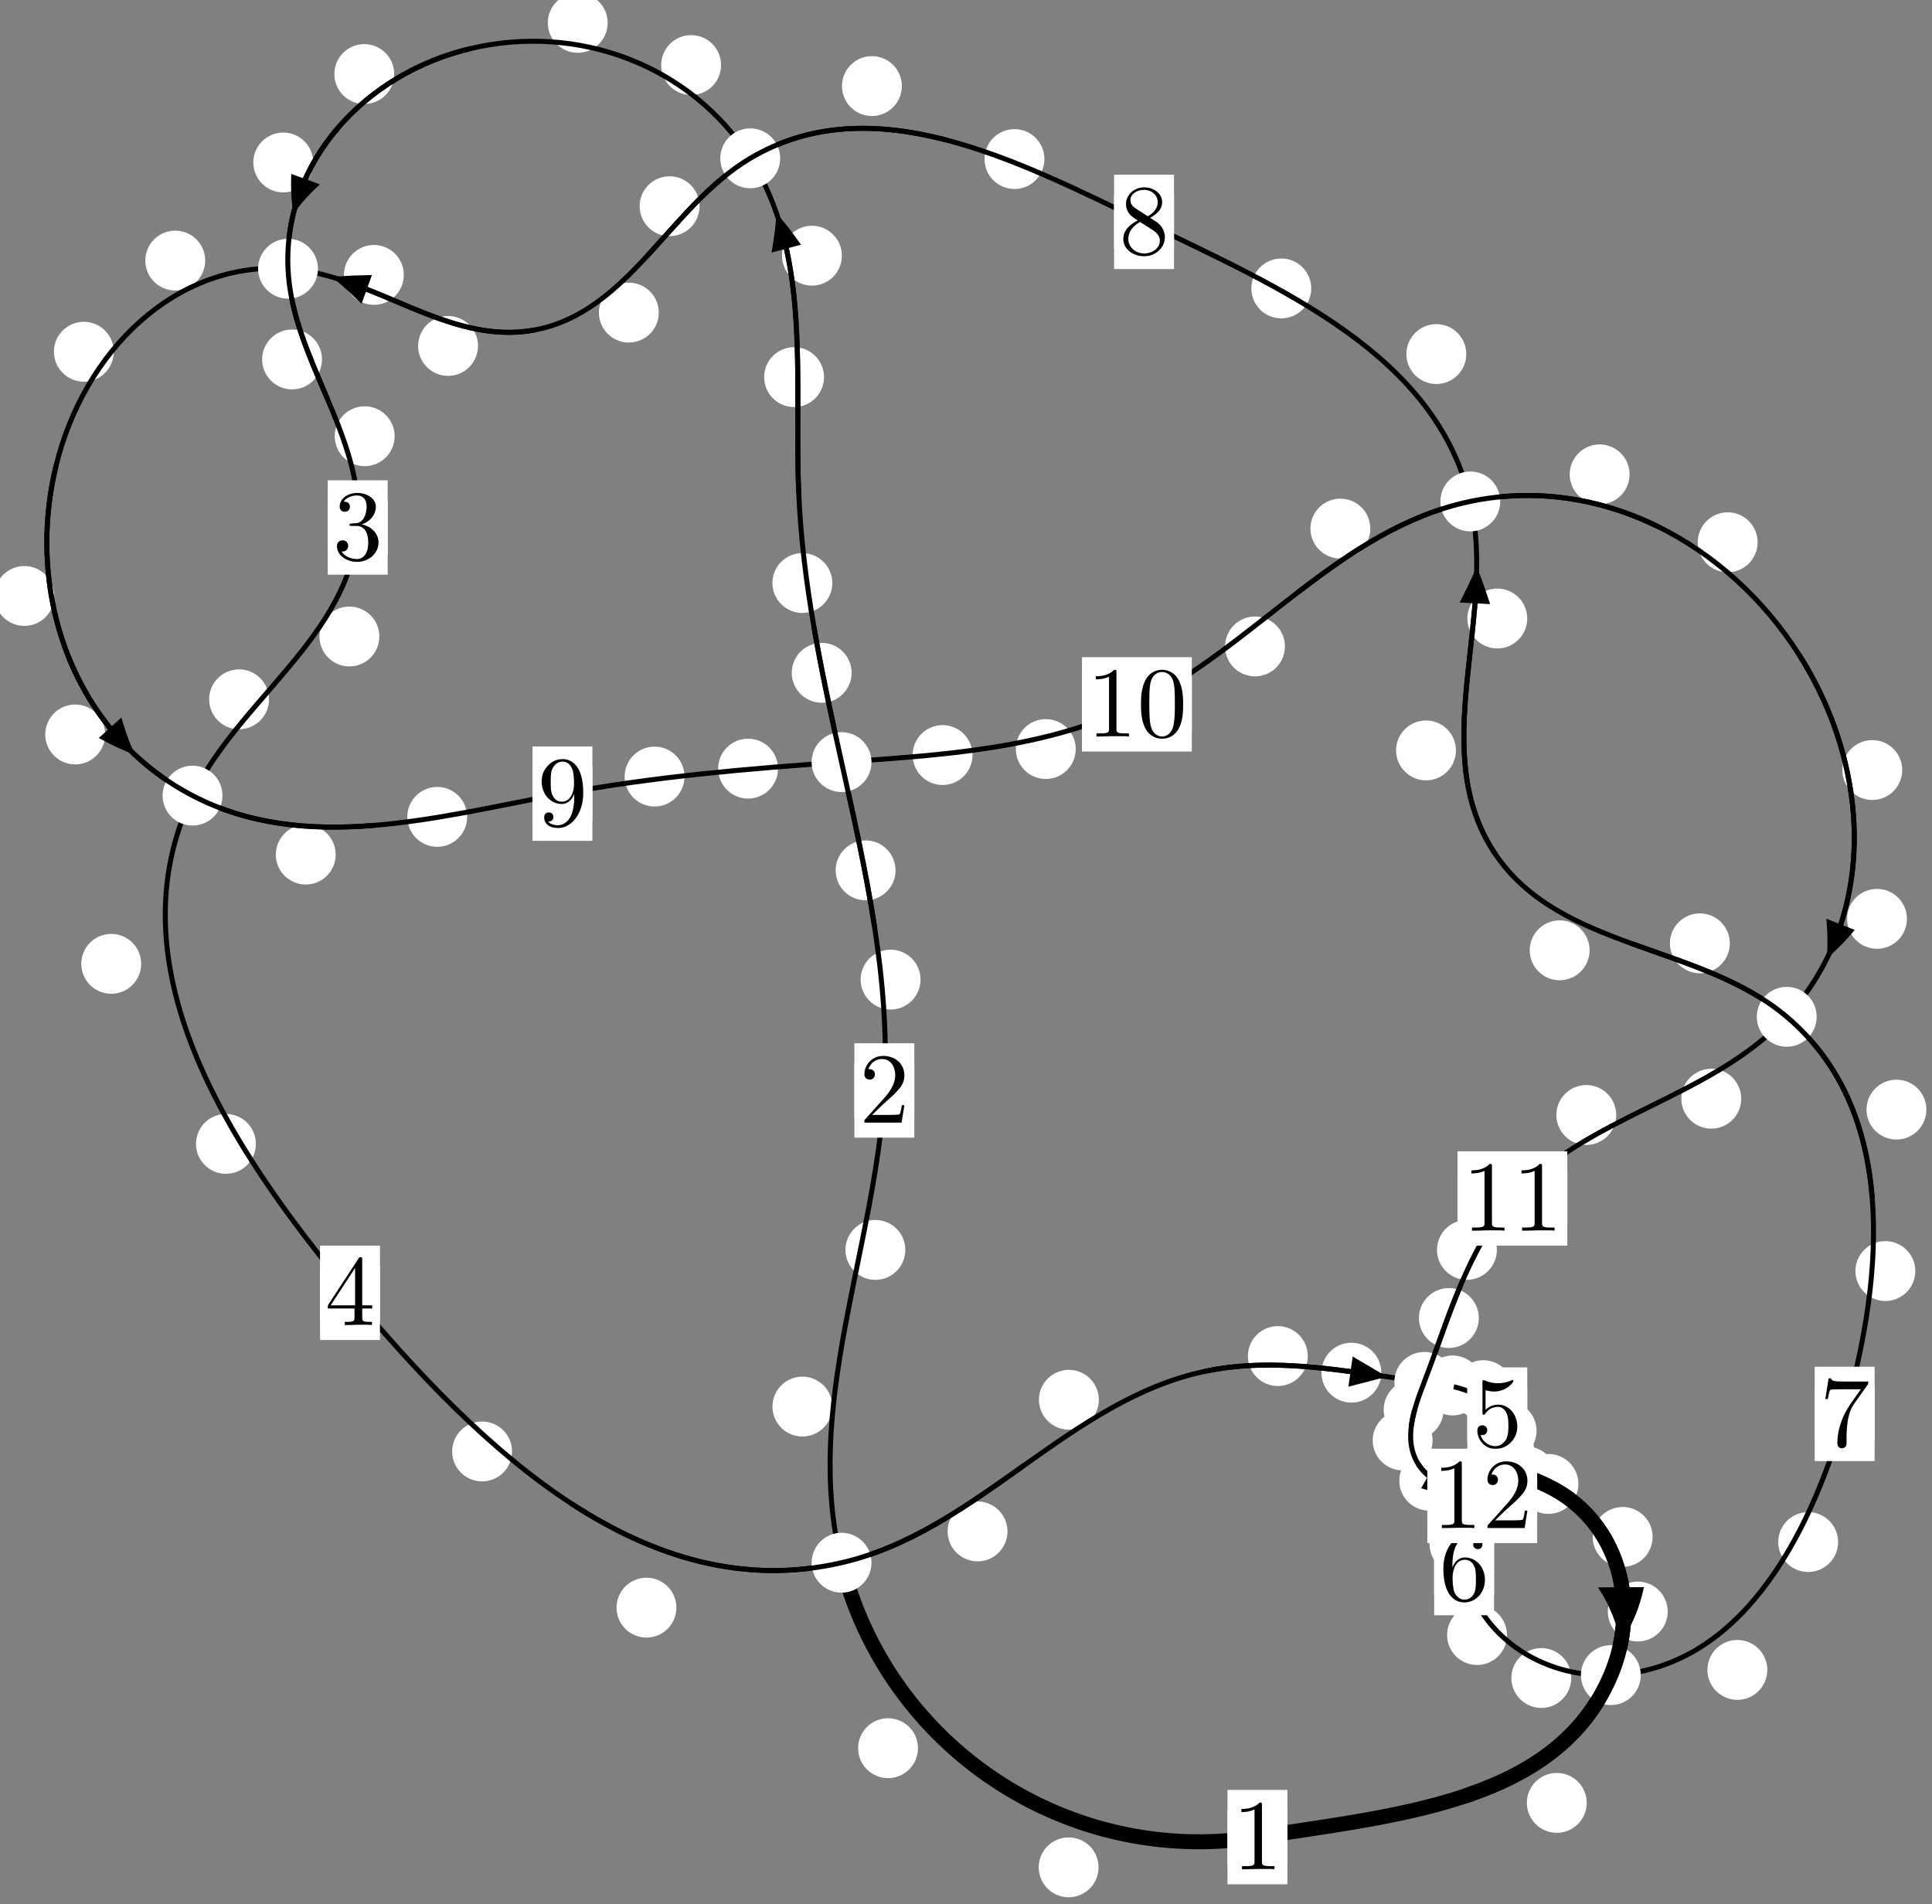 <?xml version="1.0"?>
<!-- Created by MetaPost 1.999 on 2021.07.06:0013 -->
<svg version="1.1" xmlns="http://www.w3.org/2000/svg" xmlns:xlink="http://www.w3.org/1999/xlink" width="192.845" height="190.105" viewBox="0 0 192.845 190.105">
<rect x="0" y="0" width="192.845" height="190.105" fill="#808080" stroke="none"/>
<!-- Original BoundingBox: -84.558441 -33.396210 108.286453 156.708725 -->
  <defs>
    <g transform="scale(0.01,0.01)" id="GLYPHcmr10_48">
      <path style="fill-rule: evenodd;" d="M460 -320C460 -400,455 -480,420 -554C374 -650,292 -666,250 -666C190 -666,117 -640,76 -547C44 -478,39 -400,39 -320C39 -245,43 -155,84 -79C127 2,200 22,249 22C303 22,379 1,423 -94C455 -163,460 -241,460 -320M249 -0C210 -0,151 -25,133 -121C122 -181,122 -273,122 -332C122 -396,122 -462,130 -516C149 -635,224 -644,249 -644C282 -644,348 -626,367 -527C377 -471,377 -395,377 -332C377 -257,377 -189,366 -125C351 -30,294 -0,249 -0"></path>
    </g>
    <g transform="scale(0.01,0.01)" id="GLYPHcmr10_49">
      <path style="fill-rule: evenodd;" d="M294 -640C294 -664,294 -666,271 -666C209 -602,121 -602,89 -602L89 -571C109 -571,168 -571,220 -597L220 -79C220 -43,217 -31,127 -31L95 -31L95 -0L257 -0L130 -3L217 -3L257 -3L297 -3L384 -3L419 -0L419 -31L387 -31C297 -31,294 -42,294 -79"></path>
    </g>
    <g transform="scale(0.01,0.01)" id="GLYPHcmr10_50">
      <path style="fill-rule: evenodd;" d="M127 -77L233 -180C389 -318,449 -372,449 -472C449 -586,359 -666,237 -666C124 -666,50 -574,50 -485C50 -429,100 -429,103 -429C120 -429,155 -441,155 -482C155 -508,137 -534,102 -534C94 -534,92 -534,89 -533C112 -598,166 -635,224 -635C315 -635,358 -554,358 -472C358 -392,308 -313,253 -251L61 -37C50 -26,50 -24,50 -0L421 -0L449 -174L424 -174C419 -144,412 -100,402 -85C395 -77,329 -77,307 -77"></path>
    </g>
    <g transform="scale(0.01,0.01)" id="GLYPHcmr10_51">
      <path style="fill-rule: evenodd;" d="M290 -352C372 -379,430 -449,430 -528C430 -610,342 -666,246 -666C145 -666,69 -606,69 -530C69 -497,91 -478,120 -478C151 -478,171 -500,171 -529C171 -579,124 -579,109 -579C140 -628,206 -641,242 -641C283 -641,338 -619,338 -529C338 -517,336 -459,310 -415C280 -367,246 -364,221 -363C213 -362,189 -360,182 -360C174 -359,167 -358,167 -348C167 -337,174 -337,191 -337L235 -337C317 -337,354 -269,354 -171C354 -35,285 -6,241 -6C198 -6,123 -23,88 -82C123 -77,154 -99,154 -137C154 -173,127 -193,98 -193C74 -193,42 -179,42 -135C42 -44,135 22,244 22C366 22,457 -69,457 -171C457 -253,394 -331,290 -352"></path>
    </g>
    <g transform="scale(0.01,0.01)" id="GLYPHcmr10_52">
      <path style="fill-rule: evenodd;" d="M294 -165L294 -78C294 -42,292 -31,218 -31L197 -31L197 -0L332 -0L238 -3L290 -3L332 -3L374 -3L427 -3L468 -0L468 -31L447 -31C373 -31,371 -42,371 -78L371 -165L471 -165L471 -196L371 -196L371 -651C371 -671,371 -677,355 -677C346 -677,343 -677,335 -665L28 -196L28 -165M300 -196L56 -196L300 -569"></path>
    </g>
    <g transform="scale(0.01,0.01)" id="GLYPHcmr10_53">
      <path style="fill-rule: evenodd;" d="M449 -201C449 -320,367 -420,259 -420C211 -420,168 -404,132 -369L132 -564C152 -558,185 -551,217 -551C340 -551,410 -642,410 -655C410 -661,407 -666,400 -666C399 -666,397 -666,392 -663C372 -654,323 -634,256 -634C216 -634,170 -641,123 -662C115 -665,113 -665,111 -665C101 -665,101 -657,101 -641L101 -345C101 -327,101 -319,115 -319C122 -319,124 -322,128 -328C139 -344,176 -398,257 -398C309 -398,334 -352,342 -334C358 -297,360 -258,360 -208C360 -173,360 -113,336 -71C312 -32,275 -6,229 -6C156 -6,99 -59,82 -118C85 -117,88 -116,99 -116C132 -116,149 -141,149 -165C149 -189,132 -214,99 -214C85 -214,50 -207,50 -161C50 -75,119 22,231 22C347 22,449 -74,449 -201"></path>
    </g>
    <g transform="scale(0.01,0.01)" id="GLYPHcmr10_54">
      <path style="fill-rule: evenodd;" d="M132 -328L132 -352C132 -605,256 -641,307 -641C331 -641,373 -635,395 -601C380 -601,340 -601,340 -556C340 -525,364 -510,386 -510C402 -510,432 -519,432 -558C432 -618,388 -666,305 -666C177 -666,42 -537,42 -316C42 -49,158 22,251 22C362 22,457 -72,457 -204C457 -331,368 -427,257 -427C189 -427,152 -376,132 -328M251 -6C188 -6,158 -66,152 -81C134 -128,134 -208,134 -226C134 -304,166 -404,256 -404C272 -404,318 -404,349 -342C367 -305,367 -254,367 -205C367 -157,367 -107,350 -71C320 -11,274 -6,251 -6"></path>
    </g>
    <g transform="scale(0.01,0.01)" id="GLYPHcmr10_55">
      <path style="fill-rule: evenodd;" d="M476 -609C485 -621,485 -623,485 -644L242 -644C120 -644,118 -657,114 -676L89 -676L56 -470L81 -470C84 -486,93 -549,106 -561C113 -567,191 -567,204 -567L411 -567C400 -551,321 -442,299 -409C209 -274,176 -135,176 -33C176 -23,176 22,222 22C268 22,268 -23,268 -33L268 -84C268 -139,271 -194,279 -248C283 -271,297 -357,341 -419"></path>
    </g>
    <g transform="scale(0.01,0.01)" id="GLYPHcmr10_56">
      <path style="fill-rule: evenodd;" d="M163 -457C117 -487,113 -521,113 -538C113 -599,178 -641,249 -641C322 -641,386 -589,386 -517C386 -460,347 -412,287 -377M309 -362C381 -399,430 -451,430 -517C430 -609,341 -666,250 -666C150 -666,69 -592,69 -499C69 -481,71 -436,113 -389C124 -377,161 -352,186 -335C128 -306,42 -250,42 -151C42 -45,144 22,249 22C362 22,457 -61,457 -168C457 -204,446 -249,408 -291C389 -312,373 -322,309 -362M209 -320L332 -242C360 -223,407 -193,407 -132C407 -58,332 -6,250 -6C164 -6,92 -68,92 -151C92 -209,124 -273,209 -320"></path>
    </g>
    <g transform="scale(0.01,0.01)" id="GLYPHcmr10_57">
      <path style="fill-rule: evenodd;" d="M367 -318L367 -286C367 -52,263 -6,205 -6C188 -6,134 -8,107 -42C151 -42,159 -71,159 -88C159 -119,135 -134,113 -134C97 -134,67 -125,67 -86C67 -19,121 22,206 22C335 22,457 -114,457 -329C457 -598,342 -666,253 -666C198 -666,149 -648,106 -603C65 -558,42 -516,42 -441C42 -316,130 -218,242 -218C303 -218,344 -260,367 -318M243 -241C227 -241,181 -241,150 -304C132 -341,132 -391,132 -440C132 -494,132 -541,153 -578C180 -628,218 -641,253 -641C299 -641,332 -607,349 -562C361 -530,365 -467,365 -421C365 -338,331 -241,243 -241"></path>
    </g>
  </defs>
  <path d="M109.655 186.407C109.655 185.615,109.34 184.855,108.78 184.294C108.219 183.734,107.459 183.419,106.667 183.419C105.874 183.419,105.114 183.734,104.553 184.294C103.993 184.855,103.678 185.615,103.678 186.407C103.678 187.2,103.993 187.96,104.553 188.521C105.114 189.081,105.874 189.396,106.667 189.396C107.459 189.396,108.219 189.081,108.78 188.521C109.34 187.96,109.655 187.2,109.655 186.407Z" style="fill: rgb(100%,100%,100%);stroke: none;"></path>
  <path d="M128.502 183.39C128.502 182.598,128.187 181.837,127.627 181.277C127.066 180.716,126.306 180.401,125.514 180.401C124.721 180.401,123.961 180.716,123.4 181.277C122.84 181.837,122.525 182.598,122.525 183.39C122.525 184.183,122.84 184.943,123.4 185.504C123.961 186.064,124.721 186.379,125.514 186.379C126.306 186.379,127.066 186.064,127.627 185.504C128.187 184.943,128.502 184.183,128.502 183.39Z" style="fill: rgb(100%,100%,100%);stroke: none;"></path>
  <path d="M83.082 140.412C83.082 139.62,82.767 138.86,82.206 138.299C81.646 137.739,80.886 137.424,80.093 137.424C79.3 137.424,78.54 137.739,77.98 138.299C77.419 138.86,77.104 139.62,77.104 140.412C77.104 141.205,77.419 141.965,77.98 142.526C78.54 143.086,79.3 143.401,80.093 143.401C80.886 143.401,81.646 143.086,82.206 142.526C82.767 141.965,83.082 141.205,83.082 140.412Z" style="fill: rgb(100%,100%,100%);stroke: none;"></path>
  <path d="M91.63 174.514C91.63 173.722,91.315 172.961,90.754 172.401C90.194 171.84,89.433 171.526,88.641 171.526C87.848 171.526,87.088 171.84,86.527 172.401C85.967 172.961,85.652 173.722,85.652 174.514C85.652 175.307,85.967 176.067,86.527 176.628C87.088 177.188,87.848 177.503,88.641 177.503C89.433 177.503,90.194 177.188,90.754 176.628C91.315 176.067,91.63 175.307,91.63 174.514Z" style="fill: rgb(100%,100%,100%);stroke: none;"></path>
  <path d="M91.884 97.789C91.884 96.996,91.569 96.236,91.008 95.676C90.448 95.115,89.688 94.8,88.895 94.8C88.102 94.8,87.342 95.115,86.782 95.676C86.221 96.236,85.906 96.996,85.906 97.789C85.906 98.582,86.221 99.342,86.782 99.902C87.342 100.463,88.102 100.778,88.895 100.778C89.688 100.778,90.448 100.463,91.008 99.902C91.569 99.342,91.884 98.582,91.884 97.789Z" style="fill: rgb(100%,100%,100%);stroke: none;"></path>
  <path d="M90.367 124.772C90.367 123.979,90.052 123.219,89.491 122.659C88.931 122.098,88.171 121.783,87.378 121.783C86.585 121.783,85.825 122.098,85.265 122.659C84.704 123.219,84.389 123.979,84.389 124.772C84.389 125.565,84.704 126.325,85.265 126.885C85.825 127.446,86.585 127.761,87.378 127.761C88.171 127.761,88.931 127.446,89.491 126.885C90.052 126.325,90.367 125.565,90.367 124.772Z" style="fill: rgb(100%,100%,100%);stroke: none;"></path>
  <path d="M85.007 67.163C85.007 66.371,84.692 65.611,84.132 65.05C83.571 64.49,82.811 64.175,82.018 64.175C81.226 64.175,80.466 64.49,79.905 65.05C79.345 65.611,79.03 66.371,79.03 67.163C79.03 67.956,79.345 68.716,79.905 69.277C80.466 69.837,81.226 70.152,82.018 70.152C82.811 70.152,83.571 69.837,84.132 69.277C84.692 68.716,85.007 67.956,85.007 67.163Z" style="fill: rgb(100%,100%,100%);stroke: none;"></path>
  <path d="M89.391 86.883C89.391 86.091,89.076 85.331,88.516 84.77C87.955 84.21,87.195 83.895,86.402 83.895C85.61 83.895,84.849 84.21,84.289 84.77C83.728 85.331,83.413 86.091,83.413 86.883C83.413 87.676,83.728 88.436,84.289 88.997C84.849 89.557,85.61 89.872,86.402 89.872C87.195 89.872,87.955 89.557,88.516 88.997C89.076 88.436,89.391 87.676,89.391 86.883Z" style="fill: rgb(100%,100%,100%);stroke: none;"></path>
  <path d="M82.251 37.646C82.251 36.853,81.936 36.093,81.376 35.533C80.815 34.972,80.055 34.657,79.262 34.657C78.47 34.657,77.71 34.972,77.149 35.533C76.589 36.093,76.274 36.853,76.274 37.646C76.274 38.439,76.589 39.199,77.149 39.759C77.71 40.32,78.47 40.635,79.262 40.635C80.055 40.635,80.815 40.32,81.376 39.759C81.936 39.199,82.251 38.439,82.251 37.646Z" style="fill: rgb(100%,100%,100%);stroke: none;"></path>
  <path d="M83.077 58.201C83.077 57.409,82.762 56.648,82.201 56.088C81.641 55.527,80.881 55.212,80.088 55.212C79.295 55.212,78.535 55.527,77.975 56.088C77.414 56.648,77.099 57.409,77.099 58.201C77.099 58.994,77.414 59.754,77.975 60.315C78.535 60.875,79.295 61.19,80.088 61.19C80.881 61.19,81.641 60.875,82.201 60.315C82.762 59.754,83.077 58.994,83.077 58.201Z" style="fill: rgb(100%,100%,100%);stroke: none;"></path>
  <path d="M71.975 6.494C71.975 5.702,71.66 4.942,71.1 4.381C70.539 3.821,69.779 3.506,68.986 3.506C68.194 3.506,67.433 3.821,66.873 4.381C66.312 4.942,65.998 5.702,65.998 6.494C65.998 7.287,66.312 8.047,66.873 8.608C67.433 9.168,68.194 9.483,68.986 9.483C69.779 9.483,70.539 9.168,71.1 8.608C71.66 8.047,71.975 7.287,71.975 6.494Z" style="fill: rgb(100%,100%,100%);stroke: none;"></path>
  <path d="M84.032 25.525C84.032 24.732,83.717 23.972,83.157 23.412C82.596 22.851,81.836 22.536,81.043 22.536C80.251 22.536,79.491 22.851,78.93 23.412C78.37 23.972,78.055 24.732,78.055 25.525C78.055 26.318,78.37 27.078,78.93 27.638C79.491 28.199,80.251 28.514,81.043 28.514C81.836 28.514,82.596 28.199,83.157 27.638C83.717 27.078,84.032 26.318,84.032 25.525Z" style="fill: rgb(100%,100%,100%);stroke: none;"></path>
  <path d="M39.35 7.393C39.35 6.601,39.035 5.84,38.474 5.28C37.914 4.719,37.154 4.404,36.361 4.404C35.568 4.404,34.808 4.719,34.248 5.28C33.687 5.84,33.372 6.601,33.372 7.393C33.372 8.186,33.687 8.946,34.248 9.507C34.808 10.067,35.568 10.382,36.361 10.382C37.154 10.382,37.914 10.067,38.474 9.507C39.035 8.946,39.35 8.186,39.35 7.393Z" style="fill: rgb(100%,100%,100%);stroke: none;"></path>
  <path d="M60.657 2.28C60.657 1.487,60.342 0.727,59.782 0.167C59.221 -0.394,58.461 -0.709,57.668 -0.709C56.876 -0.709,56.115 -0.394,55.555 0.167C54.994 0.727,54.679 1.487,54.679 2.28C54.679 3.073,54.994 3.833,55.555 4.393C56.115 4.954,56.876 5.269,57.668 5.269C58.461 5.269,59.221 4.954,59.782 4.393C60.342 3.833,60.657 3.073,60.657 2.28Z" style="fill: rgb(100%,100%,100%);stroke: none;"></path>
  <path d="M32.141 35.881C32.141 35.088,31.826 34.328,31.266 33.768C30.705 33.207,29.945 32.892,29.153 32.892C28.36 32.892,27.6 33.207,27.039 33.768C26.479 34.328,26.164 35.088,26.164 35.881C26.164 36.674,26.479 37.434,27.039 37.994C27.6 38.555,28.36 38.87,29.153 38.87C29.945 38.87,30.705 38.555,31.266 37.994C31.826 37.434,32.141 36.674,32.141 35.881Z" style="fill: rgb(100%,100%,100%);stroke: none;"></path>
  <path d="M31.263 16.219C31.263 15.427,30.948 14.666,30.388 14.106C29.827 13.546,29.067 13.231,28.274 13.231C27.482 13.231,26.721 13.546,26.161 14.106C25.6 14.666,25.285 15.427,25.285 16.219C25.285 17.012,25.6 17.772,26.161 18.333C26.721 18.893,27.482 19.208,28.274 19.208C29.067 19.208,29.827 18.893,30.388 18.333C30.948 17.772,31.263 17.012,31.263 16.219Z" style="fill: rgb(100%,100%,100%);stroke: none;"></path>
  <path d="M37.865 63.538C37.865 62.745,37.55 61.985,36.989 61.425C36.429 60.864,35.668 60.549,34.876 60.549C34.083 60.549,33.323 60.864,32.762 61.425C32.202 61.985,31.887 62.745,31.887 63.538C31.887 64.331,32.202 65.091,32.762 65.651C33.323 66.212,34.083 66.527,34.876 66.527C35.668 66.527,36.429 66.212,36.989 65.651C37.55 65.091,37.865 64.331,37.865 63.538Z" style="fill: rgb(100%,100%,100%);stroke: none;"></path>
  <path d="M39.39 43.547C39.39 42.754,39.075 41.994,38.514 41.433C37.954 40.873,37.194 40.558,36.401 40.558C35.608 40.558,34.848 40.873,34.288 41.433C33.727 41.994,33.412 42.754,33.412 43.547C33.412 44.339,33.727 45.099,34.288 45.66C34.848 46.22,35.608 46.535,36.401 46.535C37.194 46.535,37.954 46.22,38.514 45.66C39.075 45.099,39.39 44.339,39.39 43.547Z" style="fill: rgb(100%,100%,100%);stroke: none;"></path>
  <path d="M14.091 96.215C14.091 95.423,13.776 94.662,13.216 94.102C12.655 93.541,11.895 93.227,11.102 93.227C10.31 93.227,9.549 93.541,8.989 94.102C8.428 94.662,8.114 95.423,8.114 96.215C8.114 97.008,8.428 97.768,8.989 98.329C9.549 98.889,10.31 99.204,11.102 99.204C11.895 99.204,12.655 98.889,13.216 98.329C13.776 97.768,14.091 97.008,14.091 96.215Z" style="fill: rgb(100%,100%,100%);stroke: none;"></path>
  <path d="M26.852 69.812C26.852 69.019,26.537 68.259,25.976 67.698C25.416 67.138,24.656 66.823,23.863 66.823C23.07 66.823,22.31 67.138,21.75 67.698C21.189 68.259,20.874 69.019,20.874 69.812C20.874 70.604,21.189 71.364,21.75 71.925C22.31 72.485,23.07 72.8,23.863 72.8C24.656 72.8,25.416 72.485,25.976 71.925C26.537 71.364,26.852 70.604,26.852 69.812Z" style="fill: rgb(100%,100%,100%);stroke: none;"></path>
  <path d="M51.109 144.892C51.109 144.1,50.795 143.34,50.234 142.779C49.674 142.219,48.913 141.904,48.121 141.904C47.328 141.904,46.568 142.219,46.007 142.779C45.447 143.34,45.132 144.1,45.132 144.892C45.132 145.685,45.447 146.445,46.007 147.006C46.568 147.566,47.328 147.881,48.121 147.881C48.913 147.881,49.674 147.566,50.234 147.006C50.795 146.445,51.109 145.685,51.109 144.892Z" style="fill: rgb(100%,100%,100%);stroke: none;"></path>
  <path d="M25.541 114.19C25.541 113.397,25.226 112.637,24.666 112.077C24.105 111.516,23.345 111.201,22.552 111.201C21.76 111.201,21 111.516,20.439 112.077C19.879 112.637,19.564 113.397,19.564 114.19C19.564 114.983,19.879 115.743,20.439 116.303C21 116.864,21.76 117.179,22.552 117.179C23.345 117.179,24.105 116.864,24.666 116.303C25.226 115.743,25.541 114.983,25.541 114.19Z" style="fill: rgb(100%,100%,100%);stroke: none;"></path>
  <path d="M100.564 152.875C100.564 152.082,100.249 151.322,99.689 150.761C99.128 150.201,98.368 149.886,97.575 149.886C96.783 149.886,96.022 150.201,95.462 150.761C94.901 151.322,94.586 152.082,94.586 152.875C94.586 153.667,94.901 154.427,95.462 154.988C96.022 155.548,96.783 155.863,97.575 155.863C98.368 155.863,99.128 155.548,99.689 154.988C100.249 154.427,100.564 153.667,100.564 152.875Z" style="fill: rgb(100%,100%,100%);stroke: none;"></path>
  <path d="M67.516 160.483C67.516 159.691,67.201 158.931,66.64 158.37C66.08 157.81,65.32 157.495,64.527 157.495C63.734 157.495,62.974 157.81,62.414 158.37C61.853 158.931,61.538 159.691,61.538 160.483C61.538 161.276,61.853 162.036,62.414 162.597C62.974 163.157,63.734 163.472,64.527 163.472C65.32 163.472,66.08 163.157,66.64 162.597C67.201 162.036,67.516 161.276,67.516 160.483Z" style="fill: rgb(100%,100%,100%);stroke: none;"></path>
  <path d="M130.538 135.372C130.538 134.579,130.223 133.819,129.662 133.259C129.102 132.698,128.342 132.383,127.549 132.383C126.756 132.383,125.996 132.698,125.436 133.259C124.875 133.819,124.56 134.579,124.56 135.372C124.56 136.165,124.875 136.925,125.436 137.485C125.996 138.046,126.756 138.361,127.549 138.361C128.342 138.361,129.102 138.046,129.662 137.485C130.223 136.925,130.538 136.165,130.538 135.372Z" style="fill: rgb(100%,100%,100%);stroke: none;"></path>
  <path d="M109.682 139.732C109.682 138.939,109.367 138.179,108.806 137.619C108.246 137.058,107.486 136.743,106.693 136.743C105.9 136.743,105.14 137.058,104.58 137.619C104.019 138.179,103.704 138.939,103.704 139.732C103.704 140.525,104.019 141.285,104.58 141.845C105.14 142.406,105.9 142.721,106.693 142.721C107.486 142.721,108.246 142.406,108.806 141.845C109.367 141.285,109.682 140.525,109.682 139.732Z" style="fill: rgb(100%,100%,100%);stroke: none;"></path>
  <path d="M147.98 138.303C147.98 137.51,147.665 136.75,147.104 136.189C146.544 135.629,145.784 135.314,144.991 135.314C144.198 135.314,143.438 135.629,142.878 136.189C142.317 136.75,142.002 137.51,142.002 138.303C142.002 139.096,142.317 139.856,142.878 140.416C143.438 140.977,144.198 141.292,144.991 141.292C145.784 141.292,146.544 140.977,147.104 140.416C147.665 139.856,147.98 139.096,147.98 138.303Z" style="fill: rgb(100%,100%,100%);stroke: none;"></path>
  <path d="M137.879 137.028C137.879 136.235,137.564 135.475,137.004 134.914C136.443 134.354,135.683 134.039,134.891 134.039C134.098 134.039,133.338 134.354,132.777 134.914C132.217 135.475,131.902 136.235,131.902 137.028C131.902 137.82,132.217 138.581,132.777 139.141C133.338 139.702,134.098 140.017,134.891 140.017C135.683 140.017,136.443 139.702,137.004 139.141C137.564 138.581,137.879 137.82,137.879 137.028Z" style="fill: rgb(100%,100%,100%);stroke: none;"></path>
  <path d="M153.373 142.835C153.373 142.042,153.058 141.282,152.498 140.722C151.938 140.161,151.177 139.846,150.385 139.846C149.592 139.846,148.832 140.161,148.271 140.722C147.711 141.282,147.396 142.042,147.396 142.835C147.396 143.628,147.711 144.388,148.271 144.948C148.832 145.509,149.592 145.824,150.385 145.824C151.177 145.824,151.938 145.509,152.498 144.948C153.058 144.388,153.373 143.628,153.373 142.835Z" style="fill: rgb(100%,100%,100%);stroke: none;"></path>
  <path d="M151.044 138.774C151.044 137.981,150.729 137.221,150.169 136.661C149.608 136.1,148.848 135.785,148.056 135.785C147.263 135.785,146.503 136.1,145.942 136.661C145.382 137.221,145.067 137.981,145.067 138.774C145.067 139.567,145.382 140.327,145.942 140.887C146.503 141.448,147.263 141.763,148.056 141.763C148.848 141.763,149.608 141.448,150.169 140.887C150.729 140.327,151.044 139.567,151.044 138.774Z" style="fill: rgb(100%,100%,100%);stroke: none;"></path>
  <path d="M153.15 147.31C153.15 146.517,152.835 145.757,152.274 145.196C151.714 144.636,150.954 144.321,150.161 144.321C149.368 144.321,148.608 144.636,148.048 145.196C147.487 145.757,147.172 146.517,147.172 147.31C147.172 148.102,147.487 148.863,148.048 149.423C148.608 149.984,149.368 150.299,150.161 150.299C150.954 150.299,151.714 149.984,152.274 149.423C152.835 148.863,153.15 148.102,153.15 147.31Z" style="fill: rgb(100%,100%,100%);stroke: none;"></path>
  <path d="M153.135 144.789C153.135 143.996,152.82 143.236,152.26 142.675C151.699 142.115,150.939 141.8,150.147 141.8C149.354 141.8,148.594 142.115,148.033 142.675C147.473 143.236,147.158 143.996,147.158 144.789C147.158 145.581,147.473 146.342,148.033 146.902C148.594 147.462,149.354 147.777,150.147 147.777C150.939 147.777,151.699 147.462,152.26 146.902C152.82 146.342,153.135 145.581,153.135 144.789Z" style="fill: rgb(100%,100%,100%);stroke: none;"></path>
  <path d="M152.086 148.462C152.086 147.669,151.771 146.909,151.21 146.348C150.65 145.788,149.89 145.473,149.097 145.473C148.304 145.473,147.544 145.788,146.984 146.348C146.423 146.909,146.108 147.669,146.108 148.462C146.108 149.254,146.423 150.015,146.984 150.575C147.544 151.136,148.304 151.451,149.097 151.451C149.89 151.451,150.65 151.136,151.21 150.575C151.771 150.015,152.086 149.254,152.086 148.462Z" style="fill: rgb(100%,100%,100%);stroke: none;"></path>
  <path d="M153.091 148.039C153.091 147.246,152.776 146.486,152.215 145.926C151.655 145.365,150.894 145.05,150.102 145.05C149.309 145.05,148.549 145.365,147.988 145.926C147.428 146.486,147.113 147.246,147.113 148.039C147.113 148.832,147.428 149.592,147.988 150.152C148.549 150.713,149.309 151.028,150.102 151.028C150.894 151.028,151.655 150.713,152.215 150.152C152.776 149.592,153.091 148.832,153.091 148.039Z" style="fill: rgb(100%,100%,100%);stroke: none;"></path>
  <path d="M150.839 147.786C150.839 146.994,150.524 146.233,149.964 145.673C149.404 145.112,148.643 144.797,147.851 144.797C147.058 144.797,146.298 145.112,145.737 145.673C145.177 146.233,144.862 146.994,144.862 147.786C144.862 148.579,145.177 149.339,145.737 149.9C146.298 150.46,147.058 150.775,147.851 150.775C148.643 150.775,149.404 150.46,149.964 149.9C150.524 149.339,150.839 148.579,150.839 147.786Z" style="fill: rgb(100%,100%,100%);stroke: none;"></path>
  <path d="M151.634 148.237C151.634 147.444,151.319 146.684,150.758 146.123C150.198 145.563,149.438 145.248,148.645 145.248C147.852 145.248,147.092 145.563,146.532 146.123C145.971 146.684,145.656 147.444,145.656 148.237C145.656 149.029,145.971 149.789,146.532 150.35C147.092 150.91,147.852 151.225,148.645 151.225C149.438 151.225,150.198 150.91,150.758 150.35C151.319 149.789,151.634 149.029,151.634 148.237Z" style="fill: rgb(100%,100%,100%);stroke: none;"></path>
  <path d="M149.412 147.925C149.412 147.132,149.097 146.372,148.537 145.812C147.976 145.251,147.216 144.936,146.423 144.936C145.631 144.936,144.871 145.251,144.31 145.812C143.75 146.372,143.435 147.132,143.435 147.925C143.435 148.718,143.75 149.478,144.31 150.038C144.871 150.599,145.631 150.914,146.423 150.914C147.216 150.914,147.976 150.599,148.537 150.038C149.097 149.478,149.412 148.718,149.412 147.925Z" style="fill: rgb(100%,100%,100%);stroke: none;"></path>
  <path d="M150.409 147.57C150.409 146.777,150.094 146.017,149.534 145.456C148.973 144.896,148.213 144.581,147.421 144.581C146.628 144.581,145.868 144.896,145.307 145.456C144.747 146.017,144.432 146.777,144.432 147.57C144.432 148.362,144.747 149.122,145.307 149.683C145.868 150.243,146.628 150.558,147.421 150.558C148.213 150.558,148.973 150.243,149.534 149.683C150.094 149.122,150.409 148.362,150.409 147.57Z" style="fill: rgb(100%,100%,100%);stroke: none;"></path>
  <path d="M149.009 151.682C149.009 150.89,148.694 150.13,148.133 149.569C147.573 149.009,146.813 148.694,146.02 148.694C145.227 148.694,144.467 149.009,143.907 149.569C143.346 150.13,143.031 150.89,143.031 151.682C143.031 152.475,143.346 153.235,143.907 153.796C144.467 154.356,145.227 154.671,146.02 154.671C146.813 154.671,147.573 154.356,148.133 153.796C148.694 153.235,149.009 152.475,149.009 151.682Z" style="fill: rgb(100%,100%,100%);stroke: none;"></path>
  <path d="M149.28 148.617C149.28 147.824,148.965 147.064,148.404 146.504C147.844 145.943,147.083 145.628,146.291 145.628C145.498 145.628,144.738 145.943,144.177 146.504C143.617 147.064,143.302 147.824,143.302 148.617C143.302 149.41,143.617 150.17,144.177 150.73C144.738 151.291,145.498 151.606,146.291 151.606C147.083 151.606,147.844 151.291,148.404 150.73C148.965 150.17,149.28 149.41,149.28 148.617Z" style="fill: rgb(100%,100%,100%);stroke: none;"></path>
  <path d="M150.423 163.22C150.423 162.427,150.108 161.667,149.548 161.107C148.987 160.546,148.227 160.231,147.434 160.231C146.641 160.231,145.881 160.546,145.321 161.107C144.76 161.667,144.445 162.427,144.445 163.22C144.445 164.013,144.76 164.773,145.321 165.333C145.881 165.894,146.641 166.209,147.434 166.209C148.227 166.209,148.987 165.894,149.548 165.333C150.108 164.773,150.423 164.013,150.423 163.22Z" style="fill: rgb(100%,100%,100%);stroke: none;"></path>
  <path d="M148.666 154.135C148.666 153.342,148.351 152.582,147.791 152.022C147.23 151.461,146.47 151.146,145.677 151.146C144.885 151.146,144.125 151.461,143.564 152.022C143.004 152.582,142.689 153.342,142.689 154.135C142.689 154.928,143.004 155.688,143.564 156.248C144.125 156.809,144.885 157.124,145.677 157.124C146.47 157.124,147.23 156.809,147.791 156.248C148.351 155.688,148.666 154.928,148.666 154.135Z" style="fill: rgb(100%,100%,100%);stroke: none;"></path>
  <path d="M176.406 166.699C176.406 165.907,176.091 165.146,175.53 164.586C174.97 164.025,174.21 163.711,173.417 163.711C172.624 163.711,171.864 164.025,171.304 164.586C170.743 165.146,170.428 165.907,170.428 166.699C170.428 167.492,170.743 168.252,171.304 168.813C171.864 169.373,172.624 169.688,173.417 169.688C174.21 169.688,174.97 169.373,175.53 168.813C176.091 168.252,176.406 167.492,176.406 166.699Z" style="fill: rgb(100%,100%,100%);stroke: none;"></path>
  <path d="M156.836 167.508C156.836 166.715,156.522 165.955,155.961 165.395C155.401 164.834,154.64 164.519,153.848 164.519C153.055 164.519,152.295 164.834,151.734 165.395C151.174 165.955,150.859 166.715,150.859 167.508C150.859 168.301,151.174 169.061,151.734 169.621C152.295 170.182,153.055 170.497,153.848 170.497C154.64 170.497,155.401 170.182,155.961 169.621C156.522 169.061,156.836 168.301,156.836 167.508Z" style="fill: rgb(100%,100%,100%);stroke: none;"></path>
  <path d="M191.18 126.885C191.18 126.093,190.865 125.332,190.304 124.772C189.744 124.211,188.984 123.897,188.191 123.897C187.398 123.897,186.638 124.211,186.078 124.772C185.517 125.332,185.202 126.093,185.202 126.885C185.202 127.678,185.517 128.438,186.078 128.999C186.638 129.559,187.398 129.874,188.191 129.874C188.984 129.874,189.744 129.559,190.304 128.999C190.865 128.438,191.18 127.678,191.18 126.885Z" style="fill: rgb(100%,100%,100%);stroke: none;"></path>
  <path d="M183.473 153.936C183.473 153.143,183.158 152.383,182.597 151.822C182.037 151.262,181.277 150.947,180.484 150.947C179.691 150.947,178.931 151.262,178.371 151.822C177.81 152.383,177.495 153.143,177.495 153.936C177.495 154.728,177.81 155.489,178.371 156.049C178.931 156.61,179.691 156.925,180.484 156.925C181.277 156.925,182.037 156.61,182.597 156.049C183.158 155.489,183.473 154.728,183.473 153.936Z" style="fill: rgb(100%,100%,100%);stroke: none;"></path>
  <path d="M172.664 94.169C172.664 93.376,172.349 92.616,171.788 92.056C171.228 91.495,170.468 91.18,169.675 91.18C168.882 91.18,168.122 91.495,167.562 92.056C167.001 92.616,166.686 93.376,166.686 94.169C166.686 94.962,167.001 95.722,167.562 96.282C168.122 96.843,168.882 97.158,169.675 97.158C170.468 97.158,171.228 96.843,171.788 96.282C172.349 95.722,172.664 94.962,172.664 94.169Z" style="fill: rgb(100%,100%,100%);stroke: none;"></path>
  <path d="M192.286 110.768C192.286 109.976,191.972 109.215,191.411 108.655C190.851 108.095,190.09 107.78,189.298 107.78C188.505 107.78,187.745 108.095,187.184 108.655C186.624 109.215,186.309 109.976,186.309 110.768C186.309 111.561,186.624 112.321,187.184 112.882C187.745 113.442,188.505 113.757,189.298 113.757C190.09 113.757,190.851 113.442,191.411 112.882C191.972 112.321,192.286 111.561,192.286 110.768Z" style="fill: rgb(100%,100%,100%);stroke: none;"></path>
  <path d="M145.328 74.911C145.328 74.118,145.013 73.358,144.452 72.797C143.892 72.237,143.132 71.922,142.339 71.922C141.546 71.922,140.786 72.237,140.226 72.797C139.665 73.358,139.35 74.118,139.35 74.911C139.35 75.703,139.665 76.464,140.226 77.024C140.786 77.585,141.546 77.899,142.339 77.899C143.132 77.899,143.892 77.585,144.452 77.024C145.013 76.464,145.328 75.703,145.328 74.911Z" style="fill: rgb(100%,100%,100%);stroke: none;"></path>
  <path d="M158.669 94.864C158.669 94.071,158.354 93.311,157.794 92.751C157.233 92.19,156.473 91.875,155.681 91.875C154.888 91.875,154.128 92.19,153.567 92.751C153.007 93.311,152.692 94.071,152.692 94.864C152.692 95.657,153.007 96.417,153.567 96.977C154.128 97.538,154.888 97.853,155.681 97.853C156.473 97.853,157.233 97.538,157.794 96.977C158.354 96.417,158.669 95.657,158.669 94.864Z" style="fill: rgb(100%,100%,100%);stroke: none;"></path>
  <path d="M146.358 35.345C146.358 34.553,146.043 33.792,145.483 33.232C144.922 32.672,144.162 32.357,143.369 32.357C142.577 32.357,141.817 32.672,141.256 33.232C140.696 33.792,140.381 34.553,140.381 35.345C140.381 36.138,140.696 36.898,141.256 37.459C141.817 38.019,142.577 38.334,143.369 38.334C144.162 38.334,144.922 38.019,145.483 37.459C146.043 36.898,146.358 36.138,146.358 35.345Z" style="fill: rgb(100%,100%,100%);stroke: none;"></path>
  <path d="M152.443 61.743C152.443 60.95,152.128 60.19,151.568 59.63C151.007 59.069,150.247 58.754,149.454 58.754C148.662 58.754,147.902 59.069,147.341 59.63C146.781 60.19,146.466 60.95,146.466 61.743C146.466 62.536,146.781 63.296,147.341 63.856C147.902 64.417,148.662 64.732,149.454 64.732C150.247 64.732,151.007 64.417,151.568 63.856C152.128 63.296,152.443 62.536,152.443 61.743Z" style="fill: rgb(100%,100%,100%);stroke: none;"></path>
  <path d="M104.25 15.88C104.25 15.087,103.935 14.327,103.374 13.766C102.814 13.206,102.053 12.891,101.261 12.891C100.468 12.891,99.708 13.206,99.147 13.766C98.587 14.327,98.272 15.087,98.272 15.88C98.272 16.672,98.587 17.433,99.147 17.993C99.708 18.553,100.468 18.868,101.261 18.868C102.053 18.868,102.814 18.553,103.374 17.993C103.935 17.433,104.25 16.672,104.25 15.88Z" style="fill: rgb(100%,100%,100%);stroke: none;"></path>
  <path d="M130.882 28.793C130.882 28,130.567 27.24,130.006 26.679C129.446 26.119,128.686 25.804,127.893 25.804C127.1 25.804,126.34 26.119,125.779 26.679C125.219 27.24,124.904 28,124.904 28.793C124.904 29.585,125.219 30.346,125.779 30.906C126.34 31.467,127.1 31.781,127.893 31.781C128.686 31.781,129.446 31.467,130.006 30.906C130.567 30.346,130.882 29.585,130.882 28.793Z" style="fill: rgb(100%,100%,100%);stroke: none;"></path>
  <path d="M69.824 20.585C69.824 19.793,69.509 19.033,68.949 18.472C68.388 17.912,67.628 17.597,66.835 17.597C66.043 17.597,65.282 17.912,64.722 18.472C64.161 19.033,63.847 19.793,63.847 20.585C63.847 21.378,64.161 22.138,64.722 22.699C65.282 23.259,66.043 23.574,66.835 23.574C67.628 23.574,68.388 23.259,68.949 22.699C69.509 22.138,69.824 21.378,69.824 20.585Z" style="fill: rgb(100%,100%,100%);stroke: none;"></path>
  <path d="M90.02 8.592C90.02 7.799,89.705 7.039,89.144 6.479C88.584 5.918,87.824 5.603,87.031 5.603C86.238 5.603,85.478 5.918,84.918 6.479C84.357 7.039,84.042 7.799,84.042 8.592C84.042 9.385,84.357 10.145,84.918 10.705C85.478 11.266,86.238 11.581,87.031 11.581C87.824 11.581,88.584 11.266,89.144 10.705C89.705 10.145,90.02 9.385,90.02 8.592Z" style="fill: rgb(100%,100%,100%);stroke: none;"></path>
  <path d="M47.713 34.534C47.713 33.741,47.398 32.981,46.837 32.42C46.277 31.86,45.517 31.545,44.724 31.545C43.931 31.545,43.171 31.86,42.611 32.42C42.05 32.981,41.735 33.741,41.735 34.534C41.735 35.326,42.05 36.086,42.611 36.647C43.171 37.207,43.931 37.522,44.724 37.522C45.517 37.522,46.277 37.207,46.837 36.647C47.398 36.086,47.713 35.326,47.713 34.534Z" style="fill: rgb(100%,100%,100%);stroke: none;"></path>
  <path d="M65.758 31.206C65.758 30.414,65.443 29.654,64.882 29.093C64.322 28.533,63.562 28.218,62.769 28.218C61.976 28.218,61.216 28.533,60.656 29.093C60.095 29.654,59.78 30.414,59.78 31.206C59.78 31.999,60.095 32.759,60.656 33.32C61.216 33.88,61.976 34.195,62.769 34.195C63.562 34.195,64.322 33.88,64.882 33.32C65.443 32.759,65.758 31.999,65.758 31.206Z" style="fill: rgb(100%,100%,100%);stroke: none;"></path>
  <path d="M20.482 26.012C20.482 25.219,20.167 24.459,19.606 23.899C19.046 23.338,18.286 23.023,17.493 23.023C16.7 23.023,15.94 23.338,15.38 23.899C14.819 24.459,14.504 25.219,14.504 26.012C14.504 26.805,14.819 27.565,15.38 28.125C15.94 28.686,16.7 29.001,17.493 29.001C18.286 29.001,19.046 28.686,19.606 28.125C20.167 27.565,20.482 26.805,20.482 26.012Z" style="fill: rgb(100%,100%,100%);stroke: none;"></path>
  <path d="M40.307 27.442C40.307 26.65,39.992 25.889,39.431 25.329C38.871 24.768,38.111 24.453,37.318 24.453C36.525 24.453,35.765 24.768,35.205 25.329C34.644 25.889,34.329 26.65,34.329 27.442C34.329 28.235,34.644 28.995,35.205 29.556C35.765 30.116,36.525 30.431,37.318 30.431C38.111 30.431,38.871 30.116,39.431 29.556C39.992 28.995,40.307 28.235,40.307 27.442Z" style="fill: rgb(100%,100%,100%);stroke: none;"></path>
  <path d="M5.419 59.492C5.419 58.699,5.104 57.939,4.544 57.378C3.983 56.818,3.223 56.503,2.43 56.503C1.638 56.503,0.877 56.818,0.317 57.378C-0.243 57.939,-0.558 58.699,-0.558 59.492C-0.558 60.284,-0.243 61.045,0.317 61.605C0.877 62.165,1.638 62.48,2.43 62.48C3.223 62.48,3.983 62.165,4.544 61.605C5.104 61.045,5.419 60.284,5.419 59.492Z" style="fill: rgb(100%,100%,100%);stroke: none;"></path>
  <path d="M11.358 35.112C11.358 34.319,11.043 33.559,10.483 32.999C9.923 32.438,9.162 32.123,8.37 32.123C7.577 32.123,6.817 32.438,6.256 32.999C5.696 33.559,5.381 34.319,5.381 35.112C5.381 35.905,5.696 36.665,6.256 37.225C6.817 37.786,7.577 38.101,8.37 38.101C9.162 38.101,9.923 37.786,10.483 37.225C11.043 36.665,11.358 35.905,11.358 35.112Z" style="fill: rgb(100%,100%,100%);stroke: none;"></path>
  <path d="M33.507 85.312C33.507 84.519,33.192 83.759,32.632 83.198C32.071 82.638,31.311 82.323,30.518 82.323C29.726 82.323,28.966 82.638,28.405 83.198C27.845 83.759,27.53 84.519,27.53 85.312C27.53 86.104,27.845 86.865,28.405 87.425C28.966 87.985,29.726 88.3,30.518 88.3C31.311 88.3,32.071 87.985,32.632 87.425C33.192 86.865,33.507 86.104,33.507 85.312Z" style="fill: rgb(100%,100%,100%);stroke: none;"></path>
  <path d="M10.494 73.319C10.494 72.526,10.179 71.766,9.619 71.206C9.058 70.645,8.298 70.33,7.505 70.33C6.713 70.33,5.953 70.645,5.392 71.206C4.832 71.766,4.517 72.526,4.517 73.319C4.517 74.112,4.832 74.872,5.392 75.432C5.953 75.993,6.713 76.308,7.505 76.308C8.298 76.308,9.058 75.993,9.619 75.432C10.179 74.872,10.494 74.112,10.494 73.319Z" style="fill: rgb(100%,100%,100%);stroke: none;"></path>
  <path d="M68.327 77.523C68.327 76.73,68.012 75.97,67.451 75.409C66.891 74.849,66.131 74.534,65.338 74.534C64.545 74.534,63.785 74.849,63.225 75.409C62.664 75.97,62.349 76.73,62.349 77.523C62.349 78.315,62.664 79.075,63.225 79.636C63.785 80.196,64.545 80.511,65.338 80.511C66.131 80.511,66.891 80.196,67.451 79.636C68.012 79.075,68.327 78.315,68.327 77.523Z" style="fill: rgb(100%,100%,100%);stroke: none;"></path>
  <path d="M46.633 81.544C46.633 80.751,46.318 79.991,45.757 79.431C45.197 78.87,44.437 78.555,43.644 78.555C42.851 78.555,42.091 78.87,41.531 79.431C40.97 79.991,40.655 80.751,40.655 81.544C40.655 82.337,40.97 83.097,41.531 83.657C42.091 84.218,42.851 84.533,43.644 84.533C44.437 84.533,45.197 84.218,45.757 83.657C46.318 83.097,46.633 82.337,46.633 81.544Z" style="fill: rgb(100%,100%,100%);stroke: none;"></path>
  <path d="M97.072 75.373C97.072 74.58,96.757 73.82,96.197 73.26C95.637 72.699,94.876 72.384,94.084 72.384C93.291 72.384,92.531 72.699,91.97 73.26C91.41 73.82,91.095 74.58,91.095 75.373C91.095 76.166,91.41 76.926,91.97 77.486C92.531 78.047,93.291 78.362,94.084 78.362C94.876 78.362,95.637 78.047,96.197 77.486C96.757 76.926,97.072 76.166,97.072 75.373Z" style="fill: rgb(100%,100%,100%);stroke: none;"></path>
  <path d="M77.658 76.729C77.658 75.936,77.343 75.176,76.783 74.615C76.223 74.055,75.462 73.74,74.67 73.74C73.877 73.74,73.117 74.055,72.556 74.615C71.996 75.176,71.681 75.936,71.681 76.729C71.681 77.521,71.996 78.281,72.556 78.842C73.117 79.402,73.877 79.717,74.67 79.717C75.462 79.717,76.223 79.402,76.783 78.842C77.343 78.281,77.658 77.521,77.658 76.729Z" style="fill: rgb(100%,100%,100%);stroke: none;"></path>
  <path d="M128.256 64.53C128.256 63.738,127.942 62.977,127.381 62.417C126.821 61.857,126.06 61.542,125.268 61.542C124.475 61.542,123.715 61.857,123.154 62.417C122.594 62.977,122.279 63.738,122.279 64.53C122.279 65.323,122.594 66.083,123.154 66.644C123.715 67.204,124.475 67.519,125.268 67.519C126.06 67.519,126.821 67.204,127.381 66.644C127.942 66.083,128.256 65.323,128.256 64.53Z" style="fill: rgb(100%,100%,100%);stroke: none;"></path>
  <path d="M107.375 74.774C107.375 73.982,107.06 73.221,106.499 72.661C105.939 72.1,105.179 71.786,104.386 71.786C103.593 71.786,102.833 72.1,102.273 72.661C101.712 73.221,101.397 73.982,101.397 74.774C101.397 75.567,101.712 76.327,102.273 76.888C102.833 77.448,103.593 77.763,104.386 77.763C105.179 77.763,105.939 77.448,106.499 76.888C107.06 76.327,107.375 75.567,107.375 74.774Z" style="fill: rgb(100%,100%,100%);stroke: none;"></path>
  <path d="M162.66 47.355C162.66 46.562,162.345 45.802,161.784 45.241C161.224 44.681,160.464 44.366,159.671 44.366C158.878 44.366,158.118 44.681,157.558 45.241C156.997 45.802,156.682 46.562,156.682 47.355C156.682 48.147,156.997 48.907,157.558 49.468C158.118 50.028,158.878 50.343,159.671 50.343C160.464 50.343,161.224 50.028,161.784 49.468C162.345 48.907,162.66 48.147,162.66 47.355Z" style="fill: rgb(100%,100%,100%);stroke: none;"></path>
  <path d="M136.779 52.767C136.779 51.975,136.464 51.215,135.903 50.654C135.343 50.094,134.582 49.779,133.79 49.779C132.997 49.779,132.237 50.094,131.676 50.654C131.116 51.215,130.801 51.975,130.801 52.767C130.801 53.56,131.116 54.32,131.676 54.881C132.237 55.441,132.997 55.756,133.79 55.756C134.582 55.756,135.343 55.441,135.903 54.881C136.464 54.32,136.779 53.56,136.779 52.767Z" style="fill: rgb(100%,100%,100%);stroke: none;"></path>
  <path d="M189.874 76.868C189.874 76.076,189.559 75.315,188.998 74.755C188.438 74.194,187.678 73.879,186.885 73.879C186.092 73.879,185.332 74.194,184.772 74.755C184.211 75.315,183.896 76.076,183.896 76.868C183.896 77.661,184.211 78.421,184.772 78.982C185.332 79.542,186.092 79.857,186.885 79.857C187.678 79.857,188.438 79.542,188.998 78.982C189.559 78.421,189.874 77.661,189.874 76.868Z" style="fill: rgb(100%,100%,100%);stroke: none;"></path>
  <path d="M175.44 54.133C175.44 53.34,175.125 52.58,174.565 52.019C174.004 51.459,173.244 51.144,172.452 51.144C171.659 51.144,170.899 51.459,170.338 52.019C169.778 52.58,169.463 53.34,169.463 54.133C169.463 54.925,169.778 55.686,170.338 56.246C170.899 56.807,171.659 57.122,172.452 57.122C173.244 57.122,174.004 56.807,174.565 56.246C175.125 55.686,175.44 54.925,175.44 54.133Z" style="fill: rgb(100%,100%,100%);stroke: none;"></path>
  <path d="M173.802 109.68C173.802 108.887,173.487 108.127,172.927 107.567C172.366 107.006,171.606 106.691,170.813 106.691C170.021 106.691,169.261 107.006,168.7 107.567C168.14 108.127,167.825 108.887,167.825 109.68C167.825 110.473,168.14 111.233,168.7 111.793C169.261 112.354,170.021 112.669,170.813 112.669C171.606 112.669,172.366 112.354,172.927 111.793C173.487 111.233,173.802 110.473,173.802 109.68Z" style="fill: rgb(100%,100%,100%);stroke: none;"></path>
  <path d="M190.343 91.725C190.343 90.932,190.028 90.172,189.467 89.612C188.907 89.051,188.147 88.736,187.354 88.736C186.561 88.736,185.801 89.051,185.241 89.612C184.68 90.172,184.365 90.932,184.365 91.725C184.365 92.518,184.68 93.278,185.241 93.838C185.801 94.399,186.561 94.714,187.354 94.714C188.147 94.714,188.907 94.399,189.467 93.838C190.028 93.278,190.343 92.518,190.343 91.725Z" style="fill: rgb(100%,100%,100%);stroke: none;"></path>
  <path d="M149.411 124.77C149.411 123.978,149.096 123.217,148.535 122.657C147.975 122.096,147.215 121.781,146.422 121.781C145.629 121.781,144.869 122.096,144.309 122.657C143.748 123.217,143.433 123.978,143.433 124.77C143.433 125.563,143.748 126.323,144.309 126.884C144.869 127.444,145.629 127.759,146.422 127.759C147.215 127.759,147.975 127.444,148.535 126.884C149.096 126.323,149.411 125.563,149.411 124.77Z" style="fill: rgb(100%,100%,100%);stroke: none;"></path>
  <path d="M161.326 111.304C161.326 110.511,161.011 109.751,160.451 109.191C159.89 108.63,159.13 108.315,158.337 108.315C157.545 108.315,156.784 108.63,156.224 109.191C155.663 109.751,155.349 110.511,155.349 111.304C155.349 112.097,155.663 112.857,156.224 113.417C156.784 113.978,157.545 114.293,158.337 114.293C159.13 114.293,159.89 113.978,160.451 113.417C161.011 112.857,161.326 112.097,161.326 111.304Z" style="fill: rgb(100%,100%,100%);stroke: none;"></path>
  <path d="M144.092 140.724C144.092 139.931,143.777 139.171,143.217 138.611C142.656 138.05,141.896 137.735,141.103 137.735C140.311 137.735,139.55 138.05,138.99 138.611C138.43 139.171,138.115 139.931,138.115 140.724C138.115 141.517,138.43 142.277,138.99 142.837C139.55 143.398,140.311 143.713,141.103 143.713C141.896 143.713,142.656 143.398,143.217 142.837C143.777 142.277,144.092 141.517,144.092 140.724Z" style="fill: rgb(100%,100%,100%);stroke: none;"></path>
  <path d="M147.61 131.572C147.61 130.78,147.295 130.02,146.734 129.459C146.174 128.899,145.414 128.584,144.621 128.584C143.828 128.584,143.068 128.899,142.508 129.459C141.947 130.02,141.632 130.78,141.632 131.572C141.632 132.365,141.947 133.125,142.508 133.686C143.068 134.246,143.828 134.561,144.621 134.561C145.414 134.561,146.174 134.246,146.734 133.686C147.295 133.125,147.61 132.365,147.61 131.572Z" style="fill: rgb(100%,100%,100%);stroke: none;"></path>
  <path d="M145.65 147.814C145.65 147.021,145.335 146.261,144.775 145.701C144.214 145.14,143.454 144.825,142.661 144.825C141.869 144.825,141.108 145.14,140.548 145.701C139.987 146.261,139.673 147.021,139.673 147.814C139.673 148.607,139.987 149.367,140.548 149.927C141.108 150.488,141.869 150.803,142.661 150.803C143.454 150.803,144.214 150.488,144.775 149.927C145.335 149.367,145.65 148.607,145.65 147.814Z" style="fill: rgb(100%,100%,100%);stroke: none;"></path>
  <path d="M142.996 143.794C142.996 143.001,142.681 142.241,142.121 141.681C141.56 141.12,140.8 140.805,140.007 140.805C139.215 140.805,138.454 141.12,137.894 141.681C137.333 142.241,137.018 143.001,137.018 143.794C137.018 144.587,137.333 145.347,137.894 145.907C138.454 146.468,139.215 146.783,140.007 146.783C140.8 146.783,141.56 146.468,142.121 145.907C142.681 145.347,142.996 144.587,142.996 143.794Z" style="fill: rgb(100%,100%,100%);stroke: none;"></path>
  <path d="M149.809 149.514C149.809 148.721,149.494 147.961,148.934 147.401C148.374 146.84,147.613 146.525,146.821 146.525C146.028 146.525,145.268 146.84,144.707 147.401C144.147 147.961,143.832 148.721,143.832 149.514C143.832 150.307,144.147 151.067,144.707 151.627C145.268 152.188,146.028 152.503,146.821 152.503C147.613 152.503,148.374 152.188,148.934 151.627C149.494 151.067,149.809 150.307,149.809 149.514Z" style="fill: rgb(100%,100%,100%);stroke: none;"></path>
  <path d="M147.51 148.485C147.51 147.692,147.196 146.932,146.635 146.372C146.075 145.811,145.314 145.496,144.522 145.496C143.729 145.496,142.969 145.811,142.408 146.372C141.848 146.932,141.533 147.692,141.533 148.485C141.533 149.278,141.848 150.038,142.408 150.598C142.969 151.159,143.729 151.474,144.522 151.474C145.314 151.474,146.075 151.159,146.635 150.598C147.196 150.038,147.51 149.278,147.51 148.485Z" style="fill: rgb(100%,100%,100%);stroke: none;"></path>
  <path d="M151.294 149.01C151.294 148.217,150.979 147.457,150.418 146.896C149.858 146.336,149.098 146.021,148.305 146.021C147.512 146.021,146.752 146.336,146.192 146.896C145.631 147.457,145.316 148.217,145.316 149.01C145.316 149.802,145.631 150.563,146.192 151.123C146.752 151.684,147.512 151.998,148.305 151.998C149.098 151.998,149.858 151.684,150.418 151.123C150.979 150.563,151.294 149.802,151.294 149.01Z" style="fill: rgb(100%,100%,100%);stroke: none;"></path>
  <path d="M150.484 149.743C150.484 148.951,150.169 148.191,149.608 147.63C149.048 147.07,148.287 146.755,147.495 146.755C146.702 146.755,145.942 147.07,145.381 147.63C144.821 148.191,144.506 148.951,144.506 149.743C144.506 150.536,144.821 151.296,145.381 151.857C145.942 152.417,146.702 152.732,147.495 152.732C148.287 152.732,149.048 152.417,149.608 151.857C150.169 151.296,150.484 150.536,150.484 149.743Z" style="fill: rgb(100%,100%,100%);stroke: none;"></path>
  <path d="M151.186 147.549C151.186 146.757,150.871 145.996,150.311 145.436C149.75 144.876,148.99 144.561,148.197 144.561C147.405 144.561,146.644 144.876,146.084 145.436C145.524 145.996,145.209 146.757,145.209 147.549C145.209 148.342,145.524 149.102,146.084 149.663C146.644 150.223,147.405 150.538,148.197 150.538C148.99 150.538,149.75 150.223,150.311 149.663C150.871 149.102,151.186 148.342,151.186 147.549Z" style="fill: rgb(100%,100%,100%);stroke: none;"></path>
  <path d="M151.273 148.487C151.273 147.694,150.958 146.934,150.398 146.373C149.838 145.813,149.077 145.498,148.285 145.498C147.492 145.498,146.732 145.813,146.171 146.373C145.611 146.934,145.296 147.694,145.296 148.487C145.296 149.279,145.611 150.04,146.171 150.6C146.732 151.161,147.492 151.476,148.285 151.476C149.077 151.476,149.838 151.161,150.398 150.6C150.958 150.04,151.273 149.279,151.273 148.487Z" style="fill: rgb(100%,100%,100%);stroke: none;"></path>
  <path d="M151.907 146.311C151.907 145.519,151.592 144.758,151.032 144.198C150.471 143.637,149.711 143.323,148.918 143.323C148.126 143.323,147.365 143.637,146.805 144.198C146.244 144.758,145.93 145.519,145.93 146.311C145.93 147.104,146.244 147.864,146.805 148.425C147.365 148.985,148.126 149.3,148.918 149.3C149.711 149.3,150.471 148.985,151.032 148.425C151.592 147.864,151.907 147.104,151.907 146.311Z" style="fill: rgb(100%,100%,100%);stroke: none;"></path>
  <path d="M151.167 147.054C151.167 146.262,150.852 145.501,150.292 144.941C149.731 144.38,148.971 144.066,148.178 144.066C147.386 144.066,146.626 144.38,146.065 144.941C145.505 145.501,145.19 146.262,145.19 147.054C145.19 147.847,145.505 148.607,146.065 149.168C146.626 149.728,147.386 150.043,148.178 150.043C148.971 150.043,149.731 149.728,150.292 149.168C150.852 148.607,151.167 147.847,151.167 147.054Z" style="fill: rgb(100%,100%,100%);stroke: none;"></path>
  <path d="M155.337 147.384C155.337 146.592,155.022 145.832,154.462 145.271C153.901 144.711,153.141 144.396,152.348 144.396C151.556 144.396,150.795 144.711,150.235 145.271C149.674 145.832,149.36 146.592,149.36 147.384C149.36 148.177,149.674 148.937,150.235 149.498C150.795 150.058,151.556 150.373,152.348 150.373C153.141 150.373,153.901 150.058,154.462 149.498C155.022 148.937,155.337 148.177,155.337 147.384Z" style="fill: rgb(100%,100%,100%);stroke: none;"></path>
  <path d="M152.565 146.458C152.565 145.666,152.25 144.905,151.69 144.345C151.129 143.784,150.369 143.469,149.577 143.469C148.784 143.469,148.024 143.784,147.463 144.345C146.903 144.905,146.588 145.666,146.588 146.458C146.588 147.251,146.903 148.011,147.463 148.572C148.024 149.132,148.784 149.447,149.577 149.447C150.369 149.447,151.129 149.132,151.69 148.572C152.25 148.011,152.565 147.251,152.565 146.458Z" style="fill: rgb(100%,100%,100%);stroke: none;"></path>
  <path d="M164.958 153.423C164.958 152.63,164.643 151.87,164.083 151.309C163.522 150.749,162.762 150.434,161.969 150.434C161.177 150.434,160.417 150.749,159.856 151.309C159.296 151.87,158.981 152.63,158.981 153.423C158.981 154.215,159.296 154.976,159.856 155.536C160.417 156.097,161.177 156.412,161.969 156.412C162.762 156.412,163.522 156.097,164.083 155.536C164.643 154.976,164.958 154.215,164.958 153.423Z" style="fill: rgb(100%,100%,100%);stroke: none;"></path>
  <path d="M157.55 148.135C157.55 147.342,157.235 146.582,156.674 146.021C156.114 145.461,155.354 145.146,154.561 145.146C153.768 145.146,153.008 145.461,152.448 146.021C151.887 146.582,151.572 147.342,151.572 148.135C151.572 148.927,151.887 149.688,152.448 150.248C153.008 150.809,153.768 151.123,154.561 151.123C155.354 151.123,156.114 150.809,156.674 150.248C157.235 149.688,157.55 148.927,157.55 148.135Z" style="fill: rgb(100%,100%,100%);stroke: none;"></path>
  <path d="M158.382 179.973C158.382 179.18,158.067 178.42,157.506 177.86C156.946 177.299,156.186 176.984,155.393 176.984C154.6 176.984,153.84 177.299,153.28 177.86C152.719 178.42,152.404 179.18,152.404 179.973C152.404 180.766,152.719 181.526,153.28 182.086C153.84 182.647,154.6 182.962,155.393 182.962C156.186 182.962,156.946 182.647,157.506 182.086C158.067 181.526,158.382 180.766,158.382 179.973Z" style="fill: rgb(100%,100%,100%);stroke: none;"></path>
  <path d="M166.462 160.871C166.462 160.079,166.148 159.319,165.587 158.758C165.027 158.198,164.266 157.883,163.474 157.883C162.681 157.883,161.921 158.198,161.36 158.758C160.8 159.319,160.485 160.079,160.485 160.871C160.485 161.664,160.8 162.424,161.36 162.985C161.921 163.545,162.681 163.86,163.474 163.86C164.266 163.86,165.027 163.545,165.587 162.985C166.148 162.424,166.462 161.664,166.462 160.871Z" style="fill: rgb(100%,100%,100%);stroke: none;"></path>
  <path d="M125.514 183.39C106.667 186.407,88.641 174.514,84 156C80.093 140.412,87.378 124.772,88.273 108.856C88.895 97.789,86.402 86.883,84 76.077C82.018 67.163,80.088 58.201,79.721 49.072C79.262 37.646,81.043 25.525,74.885 15.805C68.986 6.494,57.668 2.28,46.905 4.863C36.361 7.393,28.274 16.219,28.748 26.824C29.153 35.881,36.401 43.547,35.706 52.658C34.876 63.538,23.863 69.812,19.218 79.423C11.102 96.215,22.552 114.19,34.935 129.059C48.121 144.892,64.527 160.483,84 156C97.575 152.875,106.693 139.732,120.345 136.878C127.549 135.372,134.891 137.028,142.171 137.947C144.991 138.303,148.056 138.774,149.453 141.211C150.385 142.835,150.147 144.789,150.157 146.652C150.161 147.31,150.102 148.039,149.522 148.283C149.097 148.462,148.645 148.237,148.24 148.007C147.851 147.786,147.421 147.57,147.002 147.719C146.423 147.925,146.291 148.617,146.235 149.252C146.02 151.682,145.677 154.135,146.141 156.535C147.434 163.22,153.848 167.508,160.787 167.221C173.417 166.699,180.484 153.936,184.128 141.145C188.191 126.885,189.298 110.768,178.346 101.504C169.675 94.169,155.681 94.864,149.214 85.193C142.339 74.911,149.454 61.743,146.76 50.055C143.369 35.345,127.893 28.793,114.194 22.151C101.261 15.88,87.031 8.592,74.885 15.805C66.835 20.585,62.769 31.206,53.326 32.947C44.724 34.534,37.318 27.442,28.748 26.824C17.493 26.012,8.37 35.112,5.601 46.477C2.43 59.492,7.505 73.319,19.218 79.423C30.518 85.312,43.644 81.544,56.14 79.228C65.338 77.523,74.67 76.729,84 76.077C94.084 75.373,104.386 74.774,113.481 70.313C125.268 64.53,133.79 52.767,146.76 50.055C159.671 47.355,172.452 54.133,179.603 65.398C186.885 76.868,187.354 91.725,178.346 101.504C170.813 109.68,158.337 111.304,150.962 119.639C146.422 124.77,144.621 131.572,142.171 137.947C141.103 140.724,140.007 143.794,141.624 146.243C142.661 147.814,144.522 148.485,146.235 149.252C146.821 149.514,147.495 149.743,147.952 149.329C148.305 149.01,148.285 148.487,148.24 148.007C148.197 147.549,148.178 147.054,148.5 146.731C148.918 146.311,149.577 146.458,150.157 146.652C152.348 147.384,154.561 148.135,156.444 149.479C161.969 153.423,163.474 160.871,160.787 167.221C155.393 179.973,139.442 181.16,125.514 183.39" style="stroke:rgb(0%,0%,0%); stroke-width: 0.498;stroke-linecap: round;stroke-linejoin: round;stroke-miterlimit: 10;fill: none;"></path>
  <path d="M125.514 183.39C106.667 186.407,88.641 174.514,84 156" style="stroke:rgb(0%,0%,0%); stroke-width: 1.494;stroke-linecap: round;stroke-linejoin: round;stroke-miterlimit: 10;fill: none;"></path>
  <path d="M150.157 146.652C152.348 147.384,154.561 148.135,156.444 149.479C161.969 153.423,163.474 160.871,160.787 167.221C155.393 179.973,139.442 181.16,125.514 183.39" style="stroke:rgb(0%,0%,0%); stroke-width: 1.494;stroke-linecap: round;stroke-linejoin: round;stroke-miterlimit: 10;fill: none;"></path>
  <path d="M86.989 156C86.989 155.207,86.674 154.447,86.113 153.887C85.553 153.326,84.793 153.011,84 153.011C83.207 153.011,82.447 153.326,81.887 153.887C81.326 154.447,81.011 155.207,81.011 156C81.011 156.793,81.326 157.553,81.887 158.113C82.447 158.674,83.207 158.989,84 158.989C84.793 158.989,85.553 158.674,86.113 158.113C86.674 157.553,86.989 156.793,86.989 156Z" style="fill: rgb(100%,100%,100%);stroke: none;"></path>
  <path d="M57.11 150.148C65.294 155.465,74.264 158.242,84 156C90.788 154.437,96.461 150.37,102.144 146.337" style="stroke:rgb(0%,0%,0%); stroke-width: 0.498;stroke-linecap: round;stroke-linejoin: round;stroke-miterlimit: 10;fill: none;"></path>
  <path d="M77.874 15.805C77.874 15.012,77.559 14.252,76.998 13.692C76.438 13.131,75.678 12.816,74.885 12.816C74.092 12.816,73.332 13.131,72.772 13.692C72.211 14.252,71.896 15.012,71.896 15.805C71.896 16.598,72.211 17.358,72.772 17.918C73.332 18.479,74.092 18.794,74.885 18.794C75.678 18.794,76.438 18.479,76.998 17.918C77.559 17.358,77.874 16.598,77.874 15.805Z" style="fill: rgb(100%,100%,100%);stroke: none;"></path>
  <path d="M94.244 13.921C87.552 12.217,80.958 12.199,74.885 15.805C70.86 18.195,67.831 22.046,64.628 25.516" style="stroke:rgb(0%,0%,0%); stroke-width: 0.498;stroke-linecap: round;stroke-linejoin: round;stroke-miterlimit: 10;fill: none;"></path>
  <path d="M22.207 79.423C22.207 78.63,21.892 77.87,21.331 77.309C20.771 76.749,20.011 76.434,19.218 76.434C18.425 76.434,17.665 76.749,17.105 77.309C16.544 77.87,16.229 78.63,16.229 79.423C16.229 80.215,16.544 80.976,17.105 81.536C17.665 82.097,18.425 82.411,19.218 82.411C20.011 82.411,20.771 82.097,21.331 81.536C21.892 80.976,22.207 80.215,22.207 79.423Z" style="fill: rgb(100%,100%,100%);stroke: none;"></path>
  <path d="M6.828 65.541C9.165 71.388,13.362 76.371,19.218 79.423C24.868 82.367,30.975 82.898,37.231 82.402" style="stroke:rgb(0%,0%,0%); stroke-width: 0.498;stroke-linecap: round;stroke-linejoin: round;stroke-miterlimit: 10;fill: none;"></path>
  <path d="M145.16 137.947C145.16 137.154,144.845 136.394,144.284 135.834C143.724 135.273,142.964 134.958,142.171 134.958C141.378 134.958,140.618 135.273,140.058 135.834C139.497 136.394,139.182 137.154,139.182 137.947C139.182 138.74,139.497 139.5,140.058 140.06C140.618 140.621,141.378 140.936,142.171 140.936C142.964 140.936,143.724 140.621,144.284 140.06C144.845 139.5,145.16 138.74,145.16 137.947Z" style="fill: rgb(100%,100%,100%);stroke: none;"></path>
  <path d="M145.783 128.327C144.459 131.465,143.396 134.76,142.171 137.947C141.637 139.335,141.096 140.797,140.891 142.218" style="stroke:rgb(0%,0%,0%); stroke-width: 0.498;stroke-linecap: round;stroke-linejoin: round;stroke-miterlimit: 10;fill: none;"></path>
  <path d="M151.229 148.007C151.229 147.214,150.914 146.454,150.353 145.894C149.793 145.333,149.033 145.018,148.24 145.018C147.447 145.018,146.687 145.333,146.127 145.894C145.566 146.454,145.251 147.214,145.251 148.007C145.251 148.8,145.566 149.56,146.127 150.12C146.687 150.681,147.447 150.996,148.24 150.996C149.033 150.996,149.793 150.681,150.353 150.12C150.914 149.56,151.229 148.8,151.229 148.007Z" style="fill: rgb(100%,100%,100%);stroke: none;"></path>
  <path d="M148.245 148.728C148.279 148.498,148.262 148.247,148.24 148.007C148.219 147.778,148.203 147.54,148.233 147.319" style="stroke:rgb(0%,0%,0%); stroke-width: 0.498;stroke-linecap: round;stroke-linejoin: round;stroke-miterlimit: 10;fill: none;"></path>
  <path d="M163.776 167.221C163.776 166.428,163.461 165.668,162.901 165.108C162.34 164.547,161.58 164.232,160.787 164.232C159.995 164.232,159.235 164.547,158.674 165.108C158.114 165.668,157.799 166.428,157.799 167.221C157.799 168.014,158.114 168.774,158.674 169.334C159.235 169.895,159.995 170.21,160.787 170.21C161.58 170.21,162.34 169.895,162.901 169.334C163.461 168.774,163.776 168.014,163.776 167.221Z" style="fill: rgb(100%,100%,100%);stroke: none;"></path>
  <path d="M161.695 157.448C162.426 160.597,162.131 164.046,160.787 167.221C158.09 173.597,152.754 177.082,146.351 179.251" style="stroke:rgb(0%,0%,0%); stroke-width: 1.494;stroke-linecap: round;stroke-linejoin: round;stroke-miterlimit: 10;fill: none;"></path>
  <path d="M149.749 50.055C149.749 49.262,149.434 48.502,148.873 47.941C148.313 47.381,147.553 47.066,146.76 47.066C145.967 47.066,145.207 47.381,144.647 47.941C144.086 48.502,143.771 49.262,143.771 50.055C143.771 50.847,144.086 51.608,144.647 52.168C145.207 52.729,145.967 53.044,146.76 53.044C147.553 53.044,148.313 52.729,148.873 52.168C149.434 51.608,149.749 50.847,149.749 50.055Z" style="fill: rgb(100%,100%,100%);stroke: none;"></path>
  <path d="M129.677 59.033C134.902 55.03,140.275 51.411,146.76 50.055C153.216 48.705,159.638 49.724,165.341 52.489" style="stroke:rgb(0%,0%,0%); stroke-width: 0.498;stroke-linecap: round;stroke-linejoin: round;stroke-miterlimit: 10;fill: none;"></path>
  <path d="M31.737 26.824C31.737 26.031,31.422 25.271,30.861 24.711C30.301 24.15,29.541 23.835,28.748 23.835C27.955 23.835,27.195 24.15,26.635 24.711C26.074 25.271,25.759 26.031,25.759 26.824C25.759 27.617,26.074 28.377,26.635 28.937C27.195 29.498,27.955 29.813,28.748 29.813C29.541 29.813,30.301 29.498,30.861 28.937C31.422 28.377,31.737 27.617,31.737 26.824Z" style="fill: rgb(100%,100%,100%);stroke: none;"></path>
  <path d="M33.695 12.816C30.414 16.664,28.511 21.522,28.748 26.824C28.95 31.353,30.864 35.533,32.639 39.721" style="stroke:rgb(0%,0%,0%); stroke-width: 0.498;stroke-linecap: round;stroke-linejoin: round;stroke-miterlimit: 10;fill: none;"></path>
  <path d="M86.989 76.077C86.989 75.284,86.674 74.524,86.113 73.964C85.553 73.403,84.793 73.088,84 73.088C83.207 73.088,82.447 73.403,81.887 73.964C81.326 74.524,81.011 75.284,81.011 76.077C81.011 76.87,81.326 77.63,81.887 78.19C82.447 78.751,83.207 79.066,84 79.066C84.793 79.066,85.553 78.751,86.113 78.19C86.674 77.63,86.989 76.87,86.989 76.077Z" style="fill: rgb(100%,100%,100%);stroke: none;"></path>
  <path d="M87.27 92.369C86.425 86.908,85.201 81.48,84 76.077C83.009 71.62,82.031 67.151,81.255 62.655" style="stroke:rgb(0%,0%,0%); stroke-width: 0.498;stroke-linecap: round;stroke-linejoin: round;stroke-miterlimit: 10;fill: none;"></path>
  <path d="M181.334 101.504C181.334 100.711,181.02 99.951,180.459 99.39C179.899 98.83,179.138 98.515,178.346 98.515C177.553 98.515,176.793 98.83,176.232 99.39C175.672 99.951,175.357 100.711,175.357 101.504C175.357 102.296,175.672 103.057,176.232 103.617C176.793 104.178,177.553 104.492,178.346 104.492C179.138 104.492,179.899 104.178,180.459 103.617C181.02 103.057,181.334 102.296,181.334 101.504Z" style="fill: rgb(100%,100%,100%);stroke: none;"></path>
  <path d="M186.868 119.451C186.283 112.481,183.822 106.136,178.346 101.504C174.01 97.836,168.344 96.176,162.953 94.225" style="stroke:rgb(0%,0%,0%); stroke-width: 0.498;stroke-linecap: round;stroke-linejoin: round;stroke-miterlimit: 10;fill: none;"></path>
  <path d="M149.223 149.252C149.223 148.459,148.909 147.699,148.348 147.139C147.788 146.578,147.027 146.263,146.235 146.263C145.442 146.263,144.682 146.578,144.121 147.139C143.561 147.699,143.246 148.459,143.246 149.252C143.246 150.045,143.561 150.805,144.121 151.365C144.682 151.926,145.442 152.241,146.235 152.241C147.027 152.241,147.788 151.926,148.348 151.365C148.909 150.805,149.223 150.045,149.223 149.252Z" style="fill: rgb(100%,100%,100%);stroke: none;"></path>
  <path d="M146.422 148.325C146.31 148.603,146.263 148.934,146.235 149.252C146.127 150.467,145.988 151.688,145.934 152.905" style="stroke:rgb(0%,0%,0%); stroke-width: 0.498;stroke-linecap: round;stroke-linejoin: round;stroke-miterlimit: 10;fill: none;"></path>
  <path d="M153.146 146.652C153.146 145.86,152.831 145.099,152.27 144.539C151.71 143.978,150.95 143.663,150.157 143.663C149.364 143.663,148.604 143.978,148.044 144.539C147.483 145.099,147.168 145.86,147.168 146.652C147.168 147.445,147.483 148.205,148.044 148.766C148.604 149.326,149.364 149.641,150.157 149.641C150.95 149.641,151.71 149.326,152.27 148.766C152.831 148.205,153.146 147.445,153.146 146.652Z" style="fill: rgb(100%,100%,100%);stroke: none;"></path>
  <path d="M150.151 143.842C150.209 144.766,150.152 145.72,150.157 146.652C150.159 146.981,150.145 147.328,150.058 147.623" style="stroke:rgb(0%,0%,0%); stroke-width: 0.498;stroke-linecap: round;stroke-linejoin: round;stroke-miterlimit: 10;fill: none;"></path>
  <path d="M156.444 149.479C160.864 152.634,162.711 158.032,161.898 163.316" style="stroke:rgb(0%,0%,0%); stroke-width: 0.498;stroke-linecap: round;stroke-linejoin: round;stroke-miterlimit: 10;fill: none;"></path>
  <path d="M159.958 158.708C160.837 160.106,161.494 161.665,161.898 163.316C162.78 161.863,163.418 160.296,163.785 158.686Z" style="stroke:rgb(0%,0%,0%); stroke-width: 0.498;fill: rgb(0%,0%,0%);"></path>
  <path d="M156.444 149.479C160.864 152.634,162.711 158.032,161.898 163.316" style="stroke:rgb(0%,0%,0%); stroke-width: 0.498;stroke-linecap: round;stroke-linejoin: round;stroke-miterlimit: 10;fill: none;"></path>
  <path d="M160.915 160.482C161.328 161.384,161.657 162.334,161.898 163.316C162.422 162.452,162.861 161.547,163.207 160.617Z" style="stroke:rgb(0%,0%,0%); stroke-width: 0.498;fill: rgb(0%,0%,0%);"></path>
  <path d="M79.721 49.072C79.354 39.931,80.421 30.346,77.709 21.9" style="stroke:rgb(0%,0%,0%); stroke-width: 0.498;stroke-linecap: round;stroke-linejoin: round;stroke-miterlimit: 10;fill: none;"></path>
  <path d="M79.538 24.278C78.963 23.457,78.355 22.663,77.709 21.9C77.627 22.897,77.495 23.888,77.321 24.875Z" style="stroke:rgb(0%,0%,0%); stroke-width: 0.498;fill: rgb(0%,0%,0%);"></path>
  <path d="M46.905 4.863C38.47 6.887,31.607 12.941,29.442 20.711" style="stroke:rgb(0%,0%,0%); stroke-width: 0.498;stroke-linecap: round;stroke-linejoin: round;stroke-miterlimit: 10;fill: none;"></path>
  <path d="M29.307 17.714C29.277 18.712,29.321 19.713,29.442 20.711C30.062 19.919,30.739 19.181,31.466 18.496Z" style="stroke:rgb(0%,0%,0%); stroke-width: 0.498;fill: rgb(0%,0%,0%);"></path>
  <path d="M120.345 136.878C126.108 135.673,131.959 136.492,137.797 137.338" style="stroke:rgb(0%,0%,0%); stroke-width: 0.498;stroke-linecap: round;stroke-linejoin: round;stroke-miterlimit: 10;fill: none;"></path>
  <path d="M134.892 138.088C135.858 137.832,136.827 137.584,137.797 137.338C136.937 136.827,136.077 136.316,135.213 135.815Z" style="stroke:rgb(0%,0%,0%); stroke-width: 0.498;fill: rgb(0%,0%,0%);"></path>
  <path d="M149.522 148.283C149.182 148.426,148.825 148.311,148.488 148.141" style="stroke:rgb(0%,0%,0%); stroke-width: 0.498;stroke-linecap: round;stroke-linejoin: round;stroke-miterlimit: 10;fill: none;"></path>
  <path d="M148.488 148.141Z" style="stroke:rgb(0%,0%,0%); stroke-width: 0.498;fill: rgb(0%,0%,0%);"></path>
  <path d="M147.002 147.719C146.539 147.884,146.362 148.36,146.281 148.868" style="stroke:rgb(0%,0%,0%); stroke-width: 0.498;stroke-linecap: round;stroke-linejoin: round;stroke-miterlimit: 10;fill: none;"></path>
  <path d="M146.281 148.868Z" style="stroke:rgb(0%,0%,0%); stroke-width: 0.498;fill: rgb(0%,0%,0%);"></path>
  <path d="M149.214 85.193C143.714 76.967,147.168 66.895,147.39 57.21" style="stroke:rgb(0%,0%,0%); stroke-width: 0.498;stroke-linecap: round;stroke-linejoin: round;stroke-miterlimit: 10;fill: none;"></path>
  <path d="M148.391 60.038C148.08 59.084,147.75 58.139,147.39 57.21C146.988 58.121,146.553 59.023,146.098 59.918Z" style="stroke:rgb(0%,0%,0%); stroke-width: 0.498;fill: rgb(0%,0%,0%);"></path>
  <path d="M53.326 32.947C46.444 34.216,40.328 29.932,33.769 27.85" style="stroke:rgb(0%,0%,0%); stroke-width: 0.498;stroke-linecap: round;stroke-linejoin: round;stroke-miterlimit: 10;fill: none;"></path>
  <path d="M36.766 27.711C35.761 27.727,34.761 27.765,33.769 27.85C34.53 28.492,35.265 29.172,35.987 29.871Z" style="stroke:rgb(0%,0%,0%); stroke-width: 0.498;fill: rgb(0%,0%,0%);"></path>
  <path d="M5.601 46.477C3.064 56.889,5.805 67.821,13 74.902" style="stroke:rgb(0%,0%,0%); stroke-width: 0.498;stroke-linecap: round;stroke-linejoin: round;stroke-miterlimit: 10;fill: none;"></path>
  <path d="M10.288 73.619C11.165 74.096,12.069 74.525,13 74.902C12.608 73.977,12.272 73.034,11.99 72.077Z" style="stroke:rgb(0%,0%,0%); stroke-width: 0.498;fill: rgb(0%,0%,0%);"></path>
  <path d="M179.603 65.398C185.429 74.574,186.894 85.918,182.635 95.095" style="stroke:rgb(0%,0%,0%); stroke-width: 0.498;stroke-linecap: round;stroke-linejoin: round;stroke-miterlimit: 10;fill: none;"></path>
  <path d="M182.583 92.095C182.658 93.091,182.677 94.092,182.635 95.095C183.373 94.416,184.068 93.695,184.719 92.937Z" style="stroke:rgb(0%,0%,0%); stroke-width: 0.498;fill: rgb(0%,0%,0%);"></path>
  <path d="M141.624 146.243C142.454 147.5,143.81 148.181,145.197 148.795" style="stroke:rgb(0%,0%,0%); stroke-width: 0.498;stroke-linecap: round;stroke-linejoin: round;stroke-miterlimit: 10;fill: none;"></path>
  <path d="M142.221 148.42C143.158 148.712,144.177 148.77,145.197 148.795C144.494 148.056,143.814 147.295,143.358 146.425Z" style="stroke:rgb(0%,0%,0%); stroke-width: 0.498;fill: rgb(0%,0%,0%);"></path>
  <path d="M148.5 146.731C148.835 146.395,149.323 146.422,149.802 146.546" style="stroke:rgb(0%,0%,0%); stroke-width: 0.498;stroke-linecap: round;stroke-linejoin: round;stroke-miterlimit: 10;fill: none;"></path>
  <path d="M149.802 146.546Z" style="stroke:rgb(0%,0%,0%); stroke-width: 0.498;fill: rgb(0%,0%,0%);"></path>
  <path d="M122.523 186.1L128.504 186.1L128.504 178.68L122.523 178.68Z" style="fill: rgb(100%,100%,100%);stroke: none;"></path>
  <path d="M122.523 188.1L128.504 188.1L128.504 180.68L122.523 180.68Z" style="fill: rgb(100%,100%,100%);stroke: none;"></path>
  <g transform="translate(123.023 186.6)" style="fill: rgb(0%,0%,0%);">
    <use xlink:href="#GLYPHcmr10_49"></use>
  </g>
  <path d="M85.282 111.566L91.263 111.566L91.263 104.146L85.282 104.146Z" style="fill: rgb(100%,100%,100%);stroke: none;"></path>
  <path d="M85.282 113.566L91.263 113.566L91.263 106.146L85.282 106.146Z" style="fill: rgb(100%,100%,100%);stroke: none;"></path>
  <g transform="translate(85.782 112.066)" style="fill: rgb(0%,0%,0%);">
    <use xlink:href="#GLYPHcmr10_50"></use>
  </g>
  <path d="M32.715 55.368L38.697 55.368L38.697 47.948L32.715 47.948Z" style="fill: rgb(100%,100%,100%);stroke: none;"></path>
  <path d="M32.715 57.368L38.697 57.368L38.697 49.948L32.715 49.948Z" style="fill: rgb(100%,100%,100%);stroke: none;"></path>
  <g transform="translate(33.215 55.868)" style="fill: rgb(0%,0%,0%);">
    <use xlink:href="#GLYPHcmr10_51"></use>
  </g>
  <path d="M31.944 131.769L37.926 131.769L37.926 124.349L31.944 124.349Z" style="fill: rgb(100%,100%,100%);stroke: none;"></path>
  <path d="M31.944 133.769L37.926 133.769L37.926 126.349L31.944 126.349Z" style="fill: rgb(100%,100%,100%);stroke: none;"></path>
  <g transform="translate(32.444 132.269)" style="fill: rgb(0%,0%,0%);">
    <use xlink:href="#GLYPHcmr10_52"></use>
  </g>
  <path d="M146.463 143.921L152.444 143.921L152.444 136.501L146.463 136.501Z" style="fill: rgb(100%,100%,100%);stroke: none;"></path>
  <path d="M146.463 145.921L152.444 145.921L152.444 138.501L146.463 138.501Z" style="fill: rgb(100%,100%,100%);stroke: none;"></path>
  <g transform="translate(146.963 144.421)" style="fill: rgb(0%,0%,0%);">
    <use xlink:href="#GLYPHcmr10_53"></use>
  </g>
  <path d="M143.151 159.245L149.132 159.245L149.132 151.825L143.151 151.825Z" style="fill: rgb(100%,100%,100%);stroke: none;"></path>
  <path d="M143.151 161.245L149.132 161.245L149.132 153.825L143.151 153.825Z" style="fill: rgb(100%,100%,100%);stroke: none;"></path>
  <g transform="translate(143.651 159.745)" style="fill: rgb(0%,0%,0%);">
    <use xlink:href="#GLYPHcmr10_54"></use>
  </g>
  <path d="M181.138 143.855L187.119 143.855L187.119 136.435L181.138 136.435Z" style="fill: rgb(100%,100%,100%);stroke: none;"></path>
  <path d="M181.138 145.855L187.119 145.855L187.119 138.435L181.138 138.435Z" style="fill: rgb(100%,100%,100%);stroke: none;"></path>
  <g transform="translate(181.638 144.355)" style="fill: rgb(0%,0%,0%);">
    <use xlink:href="#GLYPHcmr10_55"></use>
  </g>
  <path d="M111.204 24.861L117.185 24.861L117.185 17.441L111.204 17.441Z" style="fill: rgb(100%,100%,100%);stroke: none;"></path>
  <path d="M111.204 26.861L117.185 26.861L117.185 19.441L111.204 19.441Z" style="fill: rgb(100%,100%,100%);stroke: none;"></path>
  <g transform="translate(111.704 25.361)" style="fill: rgb(0%,0%,0%);">
    <use xlink:href="#GLYPHcmr10_56"></use>
  </g>
  <path d="M53.149 81.938L59.131 81.938L59.131 74.517L53.149 74.517Z" style="fill: rgb(100%,100%,100%);stroke: none;"></path>
  <path d="M53.149 83.938L59.131 83.938L59.131 76.517L53.149 76.517Z" style="fill: rgb(100%,100%,100%);stroke: none;"></path>
  <g transform="translate(53.649 82.438)" style="fill: rgb(0%,0%,0%);">
    <use xlink:href="#GLYPHcmr10_57"></use>
  </g>
  <path d="M107.999 73.023L118.962 73.023L118.962 65.602L107.999 65.602Z" style="fill: rgb(100%,100%,100%);stroke: none;"></path>
  <path d="M107.999 75.023L118.962 75.023L118.962 67.602L107.999 67.602Z" style="fill: rgb(100%,100%,100%);stroke: none;"></path>
  <g transform="translate(108.499 73.523)" style="fill: rgb(0%,0%,0%);">
    <use xlink:href="#GLYPHcmr10_49"></use>
    <use xlink:href="#GLYPHcmr10_48" x="5"></use>
  </g>
  <path d="M145.481 122.349L156.444 122.349L156.444 114.929L145.481 114.929Z" style="fill: rgb(100%,100%,100%);stroke: none;"></path>
  <path d="M145.481 124.349L156.444 124.349L156.444 116.929L145.481 116.929Z" style="fill: rgb(100%,100%,100%);stroke: none;"></path>
  <g transform="translate(145.981 122.849)" style="fill: rgb(0%,0%,0%);">
    <use xlink:href="#GLYPHcmr10_49"></use>
    <use xlink:href="#GLYPHcmr10_49" x="5"></use>
  </g>
  <path d="M142.471 152.04L153.433 152.04L153.433 144.619L142.471 144.619Z" style="fill: rgb(100%,100%,100%);stroke: none;"></path>
  <path d="M142.471 154.04L153.433 154.04L153.433 146.619L142.471 146.619Z" style="fill: rgb(100%,100%,100%);stroke: none;"></path>
  <g transform="translate(142.971 152.54)" style="fill: rgb(0%,0%,0%);">
    <use xlink:href="#GLYPHcmr10_49"></use>
    <use xlink:href="#GLYPHcmr10_50" x="5"></use>
  </g>
</svg>
